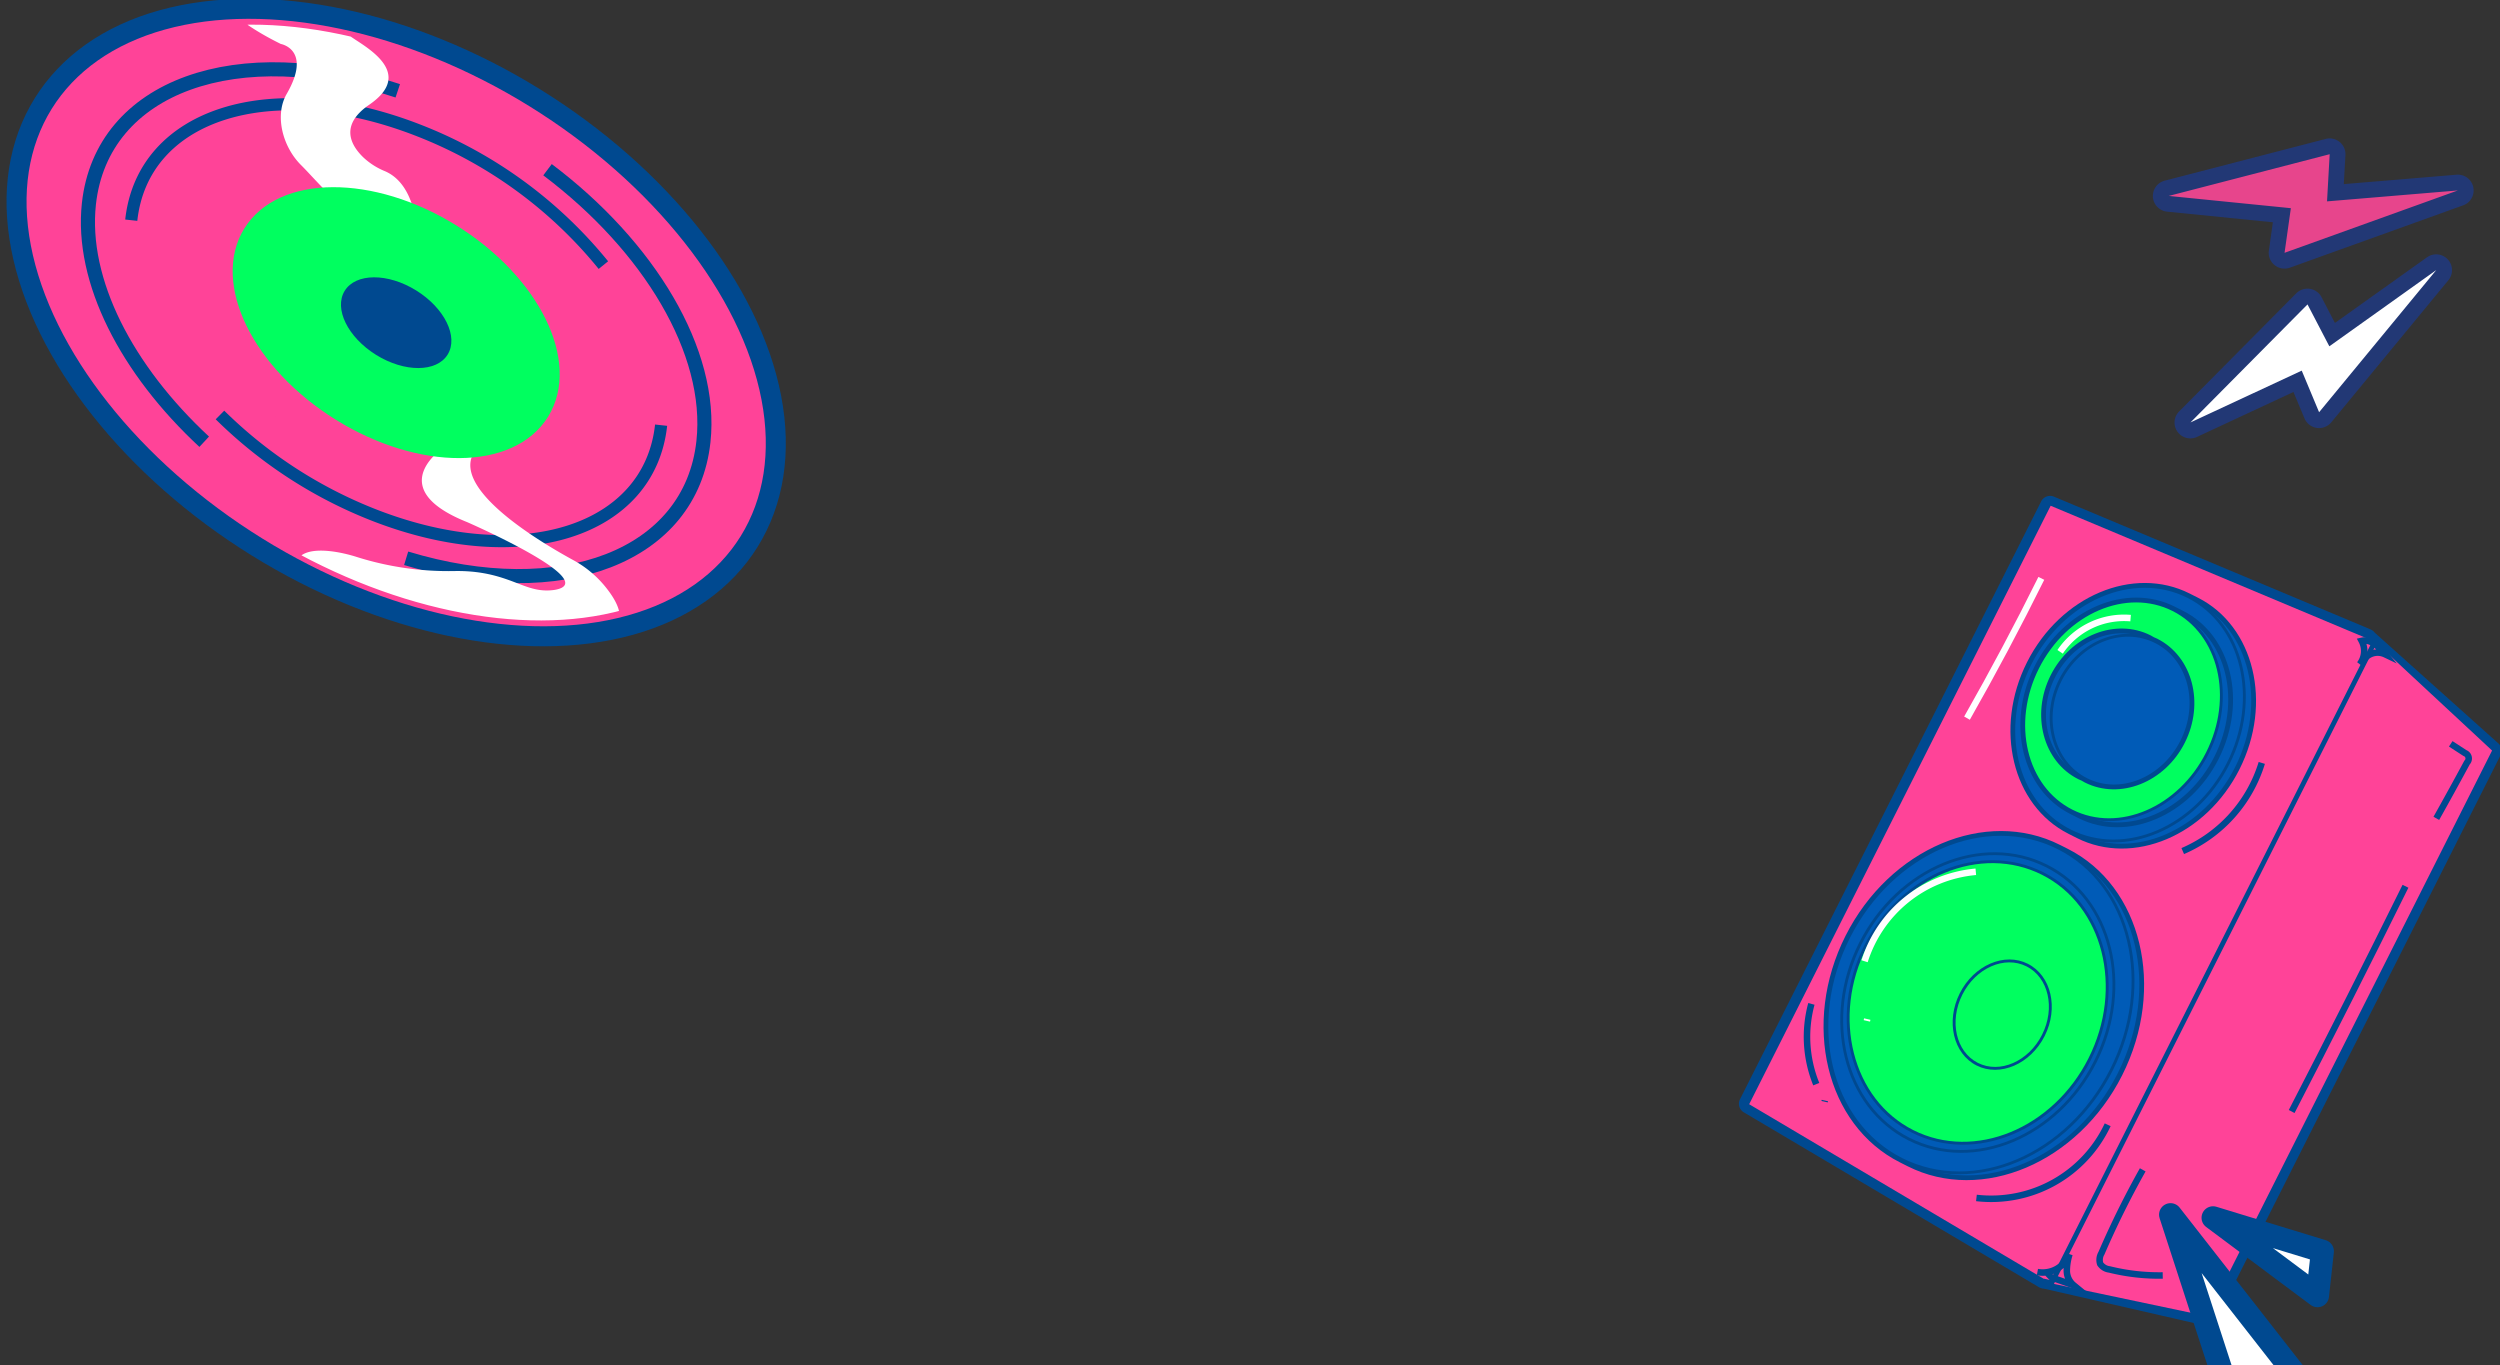 <svg xmlns="http://www.w3.org/2000/svg" xmlns:xlink="http://www.w3.org/1999/xlink" width="304" height="166" viewBox="0 0 304 166">
  <rect x="0" y="0" width="304" height="166" fill="#333333" stroke="none"/>
  <defs>
    <clipPath id="clip-path">
      <rect id="Rectangle_176" data-name="Rectangle 176" width="355" height="185"/>
    </clipPath>
    <clipPath id="clip-path-2">
      <ellipse id="Ellipse_14" data-name="Ellipse 14" cx="30.3" cy="48.344" rx="30.3" ry="48.344" transform="translate(0 51.493) rotate(-58.201)" fill="none"/>
    </clipPath>
    <clipPath id="clip-test">
      <rect width="304" height="166"/>
    </clipPath>
  </defs>
  <g id="test" clip-path="url(#clip-test)">
    <g id="bg-cd-trumpet" transform="translate(-10 -13)" clip-path="url(#clip-path)">
      <g id="Group_3432" data-name="Group 3432" transform="translate(-22.385 -487.773)">
        <g id="Group_3386" data-name="Group 3386" transform="translate(137.058 -159.045)">
          <path id="Path_2" data-name="Path 2" d="M1167.1,684.91l288.492-173.271Z" transform="translate(-1215.813 146.396)" fill="#004990"/>
          <g id="Group_3084" data-name="Group 3084" transform="translate(159.763 690.741)">
            <g id="Group_3083" data-name="Group 3083">
              <path id="Path_92" data-name="Path 92" d="M1215.63,559.232a.962.962,0,0,1-1.385-.451l-1.726-4.134L1199.9,560.53a.961.961,0,0,1-1.088-1.547l14.235-14.359a.917.917,0,0,1,.183-.145.96.96,0,0,1,1.35.377l2.144,4.115,12.1-8.627c.02-.015.041-.027.06-.04a.961.961,0,0,1,1.24,1.433l-14.245,17.284A.983.983,0,0,1,1215.63,559.232Z" transform="translate(-1197.567 -539.202)" fill="#fff"/>
              <path id="Path_93" data-name="Path 93" d="M1213.43,545l2.654,5.094,13-9.268-14.245,17.285-2.112-5.058-13.53,6.3L1213.43,545m15.652-4.174h0m-16.652,2.532a1.9,1.9,0,0,0-.368.291l-14.235,14.358a1.922,1.922,0,0,0,2.177,3.1l11.716-5.46,1.341,3.21a1.923,1.923,0,0,0,3.257.482l14.214-17.248a1.922,1.922,0,0,0-2.4-2.93l-.047.028-.062.039-.075.051-11.183,7.974-1.632-3.135a1.922,1.922,0,0,0-2.7-.756Zm1.993,3.287Z" transform="translate(-1197.272 -538.906)" fill="#223875"/>
            </g>
          </g>
          <g id="Group_3086" data-name="Group 3086" transform="translate(157.119 676.648)">
            <g id="Group_3085" data-name="Group 3085">
              <path id="Path_94" data-name="Path 94" d="M1231.69,527.928a.984.984,0,0,1-.174.083l-21.075,7.584a.96.96,0,0,1-1.276-1.039l.627-4.436-13.857-1.39a.961.961,0,0,1-.4-1.778.943.943,0,0,1,.258-.109l19.572-5.074a.961.961,0,0,1,1.2.984l-.259,4.632,14.808-1.237a.961.961,0,0,1,.579,1.779Z" transform="translate(-1194.111 -520.778)" fill="#e7458c"/>
              <path id="Path_95" data-name="Path 95" d="M1195.74,527.478l19.572-5.074-.321,5.735,15.909-1.329-21.075,7.584.767-5.427-14.852-1.49m-1-1.643a1.922,1.922,0,0,0,.805,3.556l12.861,1.29-.487,3.445a1.922,1.922,0,0,0,2.554,2.078l21.075-7.584a1.971,1.971,0,0,0,.346-.165,1.922,1.922,0,0,0-1.157-3.558l-13.706,1.145.2-3.529a1.922,1.922,0,0,0-2.4-1.967l-19.572,5.074a1.912,1.912,0,0,0-.515.217Z" transform="translate(-1193.816 -520.482)" fill="#223875"/>
            </g>
          </g>
          <g id="Group_3430" data-name="Group 3430">
            <g id="Group_3420" data-name="Group 3420" transform="translate(-480.761 362.063)">
              <g id="Group_3418" data-name="Group 3418" transform="translate(587.541 358.056)">
                <g id="Group_3388" data-name="Group 3388">
                  <path id="Path_4616" data-name="Path 4616" d="M624.788,454.248,589.05,433.071a.606.606,0,0,1-.259-.787L625.45,359.51a.607.607,0,0,1,.785-.261L664.5,375.29a.659.659,0,0,1,.123.048l.036.019.044.02a.665.665,0,0,1,.263.237L680.027,389.1a.6.6,0,0,1,.154.709L645.53,458.593a.6.6,0,0,1-.676.3L625.223,454.4a.647.647,0,0,1-.3-.067C624.914,454.321,624.809,454.261,624.788,454.248Z" transform="translate(-588.107 -358.599)" fill="#ff4398"/>
                  <g id="Group_3387" data-name="Group 3387">
                    <path id="Path_4617" data-name="Path 4617" d="M663.871,375.359l-.011.023,15.189,13.6L644.4,457.766l-19.76-4.525-.01.02-.063-.037h-.02v-.006l-35.76-21.189,36.66-72.775,38.337,16.073v-.006l.015.013.069.029m.529-1.05-.086-.04-.026-.01c-.033-.016-.068-.03-.1-.043l-38.3-16.055a1.215,1.215,0,0,0-1.572.521l-36.66,72.775a1.215,1.215,0,0,0,.519,1.574l35.661,21.13a1.362,1.362,0,0,0,.182.111l.032.015.047.025a1.35,1.35,0,0,0,.549.143l19.528,4.471a1.2,1.2,0,0,0,1.352-.592l34.65-68.786a1.191,1.191,0,0,0-.306-1.419l-15-13.433a1.332,1.332,0,0,0-.466-.387Z" transform="translate(-587.541 -358.056)" fill="#004990"/>
                  </g>
                </g>
                <g id="Group_3390" data-name="Group 3390" transform="translate(37.724 17.332)">
                  <path id="Path_4618" data-name="Path 4618" d="M660.263,470.156a.294.294,0,0,1-.13-.4l39.243-77.9a.294.294,0,0,1,.395-.13.307.307,0,0,1,.068.047l14.032,13.043a.3.3,0,0,1,.062.348l-34.651,68.786a.293.293,0,0,1-.323.155l-18.624-3.927a.287.287,0,0,1-.072-.027Z" transform="translate(-659.808 -391.403)" fill="#ff4398"/>
                  <g id="Group_3389" data-name="Group 3389">
                    <path id="Path_4619" data-name="Path 4619" d="M699.371,391.724,713.4,404.767l-34.65,68.786-18.624-3.927,39.243-77.9m.265-.525a.588.588,0,0,0-.789.261l-39.243,77.9a.588.588,0,0,0,.261.79.6.6,0,0,0,.143.05l18.624,3.926a.587.587,0,0,0,.647-.311l34.651-68.786a.589.589,0,0,0-.125-.7l-14.032-13.043a.6.6,0,0,0-.136-.094Z" transform="translate(-659.54 -391.136)" fill="#004990"/>
                  </g>
                </g>
                <g id="Group_3406" data-name="Group 3406" transform="translate(30.167 8.643)">
                  <g id="Group_3392" data-name="Group 3392" transform="translate(2.849 1.946)">
                    <path id="Path_4620" data-name="Path 4620" d="M658.02,408.776c-6.7-3.375-8.908-12.557-4.922-20.469s12.678-11.6,19.378-8.229l1.01.509c6.7,3.375,8.908,12.557,4.922,20.47s-12.679,11.6-19.378,8.228Z" transform="translate(-650.82 -378.534)" fill="#005bb7"/>
                    <g id="Group_3391" data-name="Group 3391">
                      <path id="Path_4621" data-name="Path 4621" d="M673.087,380.583c6.566,3.307,8.711,12.3,4.792,20.074s-12.418,11.4-18.983,8.1l-1.01-.509c-6.565-3.307-8.71-12.3-4.791-20.074s12.418-11.4,18.983-8.1l1.01.509m.265-.525-1.01-.509c-6.844-3.448-15.714.3-19.773,8.359s-1.792,17.416,5.052,20.864l1.01.509c6.844,3.448,15.715-.3,19.773-8.358s1.792-17.417-5.052-20.864Z" transform="translate(-650.554 -378.268)" fill="#004990"/>
                    </g>
                  </g>
                  <g id="Group_3395" data-name="Group 3395" transform="translate(3.083 2.181)">
                    <g id="Group_3394" data-name="Group 3394">
                      <path id="Path_4622" data-name="Path 4622" d="M658.179,408.778c-6.642-3.346-8.826-12.457-4.87-20.311s12.578-11.522,19.22-8.177,8.826,12.457,4.869,20.311S664.821,412.123,658.179,408.778Z" transform="translate(-651.161 -378.876)" fill="#005bb7"/>
                      <g id="Group_3393" data-name="Group 3393">
                        <path id="Path_4623" data-name="Path 4623" d="M672.291,380.288c6.565,3.307,8.71,12.3,4.792,20.074s-12.418,11.4-18.984,8.1-8.71-12.3-4.791-20.074,12.418-11.4,18.984-8.1m.158-.315c-6.728-3.389-15.456.313-19.457,8.254s-1.781,17.159,4.948,20.548,15.457-.313,19.457-8.254,1.78-17.159-4.948-20.548Z" transform="translate(-651.002 -378.716)" fill="#004990"/>
                      </g>
                    </g>
                  </g>
                  <g id="Group_3397" data-name="Group 3397" transform="translate(4.055 3.728)">
                    <path id="Path_4624" data-name="Path 4624" d="M659.331,407.987c-5.746-2.895-7.632-10.788-4.2-17.594s10.893-9.989,16.639-7.094l1.01.509c5.747,2.895,7.632,10.787,4.2,17.594s-10.893,9.989-16.64,7.1Z" transform="translate(-653.123 -381.935)" fill="#005bb7"/>
                    <g id="Group_3396" data-name="Group 3396">
                      <path id="Path_4625" data-name="Path 4625" d="M672.378,383.8c5.61,2.826,7.434,10.527,4.073,17.2s-10.634,9.79-16.245,6.964l-1.01-.509c-5.61-2.827-7.434-10.527-4.073-17.2s10.634-9.79,16.245-6.964l1.01.509m.265-.525-1.01-.509c-5.891-2.967-13.532.273-17.034,7.225s-1.558,15.021,4.333,17.989l1.01.509c5.891,2.968,13.532-.274,17.035-7.225S678.535,386.243,672.643,383.275Z" transform="translate(-652.856 -381.669)" fill="#004990"/>
                    </g>
                  </g>
                  <g id="Group_3400" data-name="Group 3400">
                    <g id="Group_3399" data-name="Group 3399">
                      <ellipse id="Ellipse_9" data-name="Ellipse 9" cx="13.704" cy="11.551" rx="13.704" ry="11.551" transform="translate(0 24.478) rotate(-63.256)" fill="#00ff5f"/>
                      <g id="Group_3398" data-name="Group 3398" transform="translate(4.29 3.963)">
                        <path id="Path_4626" data-name="Path 4626" d="M671.581,383.508c5.611,2.826,7.434,10.527,4.073,17.2s-10.634,9.79-16.244,6.964-7.434-10.527-4.073-17.2,10.634-9.79,16.244-6.964m.159-.315c-5.775-2.909-13.275.286-16.718,7.121s-1.547,14.763,4.229,17.673,13.275-.285,16.719-7.12,1.546-14.764-4.229-17.673Z" transform="translate(-653.304 -382.117)" fill="#004990"/>
                      </g>
                    </g>
                  </g>
                  <g id="Group_3402" data-name="Group 3402" transform="translate(6.584 7.488)">
                    <path id="Path_4627" data-name="Path 4627" d="M663.4,407.57c-.1-.052-.2-.11-.3-.168l-.111-.067-.086-.032c-.1-.043-.209-.086-.312-.138-4.129-2.08-5.572-7.576-3.217-12.251s7.63-6.787,11.76-4.707c.1.051.2.108.293.166l.114.069.091.035c.1.043.206.085.307.137,4.129,2.08,5.573,7.576,3.218,12.251S667.526,409.65,663.4,407.57Z" transform="translate(-657.95 -389.112)" fill="#005bb7"/>
                    <g id="Group_3401" data-name="Group 3401">
                      <path id="Path_4628" data-name="Path 4628" d="M671.541,390.608c3.991,2.01,5.373,7.318,3.087,11.856s-7.373,6.587-11.364,4.577c-.136-.069-.261-.15-.391-.226-.139-.059-.279-.111-.414-.18-3.991-2.01-5.373-7.319-3.087-11.856s7.374-6.587,11.364-4.577c.136.069.261.15.391.226.138.059.278.111.414.18m.265-.526c-.116-.058-.225-.1-.332-.147l-.082-.034-.076-.046c-.1-.059-.2-.12-.315-.179-4.274-2.153-9.726.017-12.154,4.837s-.926,10.493,3.347,12.646c.115.058.225.1.331.147l.082.034.076.046c.1.059.2.121.315.179,4.274,2.153,9.727-.017,12.155-4.837s.926-10.493-3.348-12.646Z" transform="translate(-657.684 -388.845)" fill="#004990"/>
                    </g>
                  </g>
                  <g id="Group_3405" data-name="Group 3405" transform="translate(7.625 8.129)">
                    <g id="Group_3404" data-name="Group 3404">
                      <path id="Path_4629" data-name="Path 4629" d="M664.289,407.94c-4.071-2.051-5.491-7.476-3.165-12.093s7.53-6.7,11.6-4.655,5.491,7.476,3.165,12.093S668.36,409.991,664.289,407.94Z" transform="translate(-659.829 -390.228)" fill="#005bb7"/>
                      <g id="Group_3403" data-name="Group 3403">
                        <path id="Path_4630" data-name="Path 4630" d="M672.486,391.19c3.99,2.01,5.373,7.319,3.087,11.856s-7.373,6.587-11.364,4.577-5.373-7.318-3.087-11.856,7.374-6.587,11.364-4.576m.159-.315c-4.158-2.094-9.469.029-11.839,4.733s-.915,10.236,3.243,12.33,9.469-.028,11.839-4.733S676.8,392.971,672.645,390.876Z" transform="translate(-659.669 -390.068)" fill="#004990"/>
                      </g>
                    </g>
                  </g>
                </g>
                <g id="Group_3416" data-name="Group 3416" transform="translate(3.788 34.752)">
                  <g id="Group_3408" data-name="Group 3408" transform="translate(6.503 6.001)">
                    <path id="Path_4631" data-name="Path 4631" d="M616.877,476.134c-8.872-4.469-11.787-16.647-6.5-27.148s16.81-15.407,25.682-10.937l.939.473c8.872,4.469,11.786,16.647,6.5,27.148s-16.81,15.407-25.682,10.937Z" transform="translate(-607.448 -436.103)" fill="#005bb7"/>
                    <g id="Group_3407" data-name="Group 3407">
                      <path id="Path_4632" data-name="Path 4632" d="M636.6,438.518c8.741,4.4,11.592,16.381,6.367,26.753s-16.546,15.211-25.287,10.807l-.939-.473c-8.741-4.4-11.591-16.381-6.366-26.753s16.546-15.211,25.287-10.807l.939.473m.265-.525-.939-.473c-9.017-4.542-20.715.423-26.077,11.068s-2.389,23,6.627,27.542l.939.473c9.017,4.542,20.715-.423,26.077-11.068S645.882,442.535,636.866,437.993Z" transform="translate(-607.182 -435.836)" fill="#004990"/>
                    </g>
                  </g>
                  <g id="Group_3411" data-name="Group 3411">
                    <g id="Group_3410" data-name="Group 3410">
                      <ellipse id="Ellipse_10" data-name="Ellipse 10" cx="21.205" cy="17.898" rx="21.205" ry="17.898" transform="translate(0 37.875) rotate(-63.256)" fill="#005bb7"/>
                      <g id="Group_3409" data-name="Group 3409" transform="translate(6.737 6.235)">
                        <path id="Path_4633" data-name="Path 4633" d="M635.877,438.258c8.741,4.4,11.591,16.381,6.367,26.753s-16.546,15.211-25.287,10.807-11.591-16.381-6.367-26.753,16.546-15.211,25.287-10.807m.159-.315c-8.9-4.484-20.458.434-25.761,10.964S607.9,471.65,616.8,476.133s20.457-.434,25.761-10.964,2.378-22.743-6.523-27.226Z" transform="translate(-607.63 -436.284)" fill="#004990"/>
                      </g>
                    </g>
                  </g>
                  <g id="Group_3414" data-name="Group 3414" transform="translate(8.538 8.582)">
                    <g id="Group_3413" data-name="Group 3413">
                      <path id="Path_4634" data-name="Path 4634" d="M619.585,475.808c-7.875-3.967-10.529-14.645-5.916-23.8s14.773-13.381,22.649-9.414,10.529,14.645,5.916,23.8S627.461,479.775,619.585,475.808Z" transform="translate(-611.227 -440.924)" fill="#005bb7"/>
                      <g id="Group_3412" data-name="Group 3412">
                        <path id="Path_4635" data-name="Path 4635" d="M636.079,442.588c7.8,3.93,10.414,14.481,5.838,23.567s-14.611,13.265-22.412,9.336-10.415-14.481-5.838-23.567,14.611-13.265,22.412-9.336m.159-.315c-7.962-4.011-18.229.247-22.886,9.492s-1.968,20.029,5.995,24.04,18.229-.247,22.885-9.492S644.2,446.284,636.238,442.273Z" transform="translate(-611.067 -440.764)" fill="#004990"/>
                      </g>
                    </g>
                  </g>
                  <g id="Group_3415" data-name="Group 3415" transform="translate(3.713 4.299)">
                    <ellipse id="Ellipse_11" data-name="Ellipse 11" cx="17.56" cy="15.262" rx="17.56" ry="15.262" transform="translate(0 31.365) rotate(-63.264)" fill="#00ff5f"/>
                    <path id="Path_4636" data-name="Path 4636" d="M636.3,444.385c7.43,3.743,9.965,13.751,5.653,22.312s-13.865,12.48-21.294,8.738-9.965-13.752-5.653-22.312,13.865-12.48,21.294-8.738m.159-.315c-7.6-3.83-17.368.16-21.767,8.895s-1.794,18.956,5.809,22.786,17.368-.16,21.767-8.895S644.062,447.9,636.459,444.07Z" transform="translate(-606.948 -437.362)" fill="#004990"/>
                  </g>
                  <path id="Path_4637" data-name="Path 4637" d="M646.13,466.486c2.676,1.348,3.521,5.068,1.889,8.309s-5.125,4.776-7.8,3.428-3.521-5.068-1.889-8.309,5.125-4.775,7.8-3.428m.159-.315c-2.845-1.434-6.557.174-8.275,3.584s-.8,7.349,2.045,8.783,6.557-.175,8.275-3.584.8-7.349-2.045-8.782Z" transform="translate(-614.945 -444.027)" fill="#004990"/>
                </g>
                <path id="Path_4638" data-name="Path 4638" d="M732.056,394.026a2.1,2.1,0,0,1,2.652-.727c-.73-.9-1.722-1.9-2.85-1.635a2.635,2.635,0,0,1-.239,2.835" transform="translate(-656.13 -374.035)" fill="none" stroke="#004990" stroke-miterlimit="10" stroke-width="0.792"/>
                <path id="Path_4639" data-name="Path 4639" d="M656.816,536.222a3.506,3.506,0,0,0,3.9-2.17,6.787,6.787,0,0,0-.324,2,2.288,2.288,0,0,0,.838,1.777l-2.683-.944.146.15" transform="translate(-620.519 -441.84)" fill="none" stroke="#004990" stroke-miterlimit="10" stroke-width="0.792"/>
                <path id="Path_4640" data-name="Path 4640" d="M751.148,415.6l1.729,1.122a.7.7,0,0,1,.25,1.155q-1.838,3.408-3.733,6.784" transform="translate(-664.591 -385.449)" fill="none" stroke="#004990" stroke-miterlimit="10" stroke-width="0.792"/>
                <path id="Path_4641" data-name="Path 4641" d="M745.55,440.409" transform="translate(-662.762 -397.261)" fill="none" stroke="#004990" stroke-miterlimit="10" stroke-width="0.792"/>
                <path id="Path_4642" data-name="Path 4642" d="M729.662,448.657q-6.8,13.758-13.84,27.39" transform="translate(-648.609 -401.187)" fill="none" stroke="#004990" stroke-miterlimit="10" stroke-width="0.792"/>
                <path id="Path_4643" data-name="Path 4643" d="M676.478,514.465a108.546,108.546,0,0,0-5.016,10.13,1.619,1.619,0,0,0-.16,1.3,1.581,1.581,0,0,0,1.128.682,25.176,25.176,0,0,0,6.479.735" transform="translate(-627.375 -432.515)" fill="none" stroke="#004990" stroke-miterlimit="10" stroke-width="0.792"/>
                <path id="Path_4644" data-name="Path 4644" d="M603.875,475.951a15.278,15.278,0,0,0,.594,9.762" transform="translate(-595.063 -414.18)" fill="none" stroke="#004990" stroke-miterlimit="10" stroke-width="0.792"/>
                <path id="Path_4645" data-name="Path 4645" d="M607.458,498.384l-.032.14" transform="translate(-597.007 -424.86)" fill="none" stroke="#004990" stroke-miterlimit="10" stroke-width="0.792"/>
                <path id="Path_4646" data-name="Path 4646" d="M690.545,430.748a17.127,17.127,0,0,0,9.611-10.721" transform="translate(-636.576 -387.558)" fill="none" stroke="#004990" stroke-miterlimit="10" stroke-width="0.792"/>
                <path id="Path_4647" data-name="Path 4647" d="M662.086,390.482a9.383,9.383,0,0,1,8.57-4.1" transform="translate(-623.028 -371.52)" fill="none" stroke="#fff" stroke-miterlimit="10" stroke-width="0.792"/>
                <path id="Path_4648" data-name="Path 4648" d="M657.862,402.537" transform="translate(-621.017 -379.231)" fill="none" stroke="#fff" stroke-miterlimit="10" stroke-width="0.792"/>
                <path id="Path_4649" data-name="Path 4649" d="M616.705,456.177A15.637,15.637,0,0,1,630.23,445.3" transform="translate(-601.424 -399.591)" fill="none" stroke="#fff" stroke-miterlimit="10" stroke-width="0.792"/>
                <path id="Path_4650" data-name="Path 4650" d="M640.109,444.474" transform="translate(-612.566 -399.196)" fill="none" stroke="#fff" stroke-miterlimit="10" stroke-width="0.792"/>
                <path id="Path_4651" data-name="Path 4651" d="M617.279,479.478l-.051.22" transform="translate(-601.673 -415.859)" fill="none" stroke="#fff" stroke-miterlimit="10" stroke-width="0.792"/>
                <g id="Group_3417" data-name="Group 3417" transform="translate(25.341 10.027)">
                  <path id="Path_4652" data-name="Path 4652" d="M649.511,377.193q-4.275,8.626-9.039,17" transform="translate(-638.08 -377.193)" fill="none" stroke="#fff" stroke-miterlimit="10" stroke-width="0.792"/>
                  <path id="Path_4653" data-name="Path 4653" d="M635.906,420.572" transform="translate(-635.906 -397.844)" fill="none" stroke="#fff" stroke-miterlimit="10" stroke-width="0.792"/>
                </g>
                <path id="Path_4654" data-name="Path 4654" d="M683.386,443.052h0" transform="translate(-633.153 -398.519)" fill="none" stroke="#004990" stroke-miterlimit="10" stroke-width="0.792"/>
                <path id="Path_4655" data-name="Path 4655" d="M642.662,512.9a15.643,15.643,0,0,0,15.961-8.9" transform="translate(-613.781 -427.531)" fill="none" stroke="#004990" stroke-miterlimit="10" stroke-width="0.792"/>
              </g>
              <g id="Group_3419" data-name="Group 3419" transform="translate(640.029 445.457)">
                <path id="Path_4657" data-name="Path 4657" d="M707.245,549.855l-12.23-2.532-7.3-22.455Z" transform="translate(-687.719 -524.868)" fill="#fff" stroke="#004990" stroke-linecap="round" stroke-linejoin="round" stroke-width="2.796"/>
                <path id="Path_4658" data-name="Path 4658" d="M710.281,535.07l.594-5.415-13.3-4.067Z" transform="translate(-692.411 -525.21)" fill="#fff" stroke="#004990" stroke-linecap="round" stroke-linejoin="round" stroke-width="2.796"/>
              </g>
            </g>
            <g id="Group_3425" data-name="Group 3425" transform="translate(-468.836 426.943)">
              <ellipse id="Ellipse_12" data-name="Ellipse 12" cx="30.895" cy="49.294" rx="30.895" ry="49.294" transform="translate(354.163 272.38) rotate(-58.201)" fill="#ff4398" stroke="#004990" stroke-miterlimit="10" stroke-width="4.867"/>
              <ellipse id="Ellipse_13" data-name="Ellipse 13" cx="30.895" cy="49.294" rx="30.895" ry="49.294" transform="translate(354.163 272.38) rotate(-58.201)" fill="#ff4398"/>
              <path id="Path_4662" data-name="Path 4662" d="M400.282,298.281c-9.407-8.735-15.041-19.543-14.02-28.933,1.561-14.35,18.1-20.2,37.558-13.741" transform="translate(-11.288 -11.69)" fill="#ff4398" stroke="#004990" stroke-miterlimit="10" stroke-width="1.715"/>
              <path id="Path_4663" data-name="Path 4663" d="M463.141,271.862c12.312,9.267,20.15,22.126,18.96,33.062-1.523,14-17.306,19.912-36.15,14.189" transform="translate(-32.4 -18.35)" fill="#ff4398" stroke="#004990" stroke-miterlimit="10" stroke-width="1.715"/>
              <path id="Path_4664" data-name="Path 4664" d="M394.289,273.658c1.409-12.953,16.973-17.873,34.763-10.989A54.288,54.288,0,0,1,451.7,279.12" transform="translate(-14.164 -14.007)" fill="#ff4398" stroke="#004990" stroke-miterlimit="10" stroke-width="1.478"/>
              <path id="Path_4665" data-name="Path 4665" d="M464.6,319.2c-1.409,12.953-16.973,17.873-34.763,10.989a55.347,55.347,0,0,1-18.878-12.228" transform="translate(-20.047 -34.624)" fill="#ff4398" stroke="#004990" stroke-miterlimit="10" stroke-width="1.478"/>
              <g id="Group_3423" data-name="Group 3423" transform="translate(355.284 220.882)">
                <g id="Group_3422" data-name="Group 3422" clip-path="url(#clip-path-2)">
                  <path id="Path_4666" data-name="Path 4666" d="M408.754,227.579s-4,5.642,8.615,11.853c0,0,3.829.672.718,6.062-1.5,2.593-.525,6.417,1.751,8.677,1.665,1.654,4.087,4.654,6.448,5.866,0,0,1.814,1.582.309,11.155s12.538,12.873,12.538,12.873,3.268.012-1.728,4.266c0,0-8,5.007,2.633,9.252,0,0,16.562,7.218,10.633,8.232a6.311,6.311,0,0,1-2.464-.111c-2.236-.509-4.6-2.254-9.661-2.18a37,37,0,0,1-11.914-1.7c-4.068-1.3-10.9-1.892-5.5,5.884l2.787,5.44,28.181,14.04-1.911-3.159s-15.651-13.47-4.66-12.33c0,0,18.307,2.831,11.555-5.942A13.052,13.052,0,0,0,453,302.234c-4.783-2.6-18.264-10.689-9.929-14.979,0,0-5.652-15.332-9.238-19.206,0,0,1.662-10.788-3.806-13.148a8.516,8.516,0,0,1-2.637-1.689c-1.526-1.48-2.885-3.918.723-6.387,5.772-3.951-.7-7.152-2.276-8.318s-5.463-5.3-1.986-6.005l1.625-3-14.588-6.2Z" transform="translate(-374.341 -222.093)" fill="#fff"/>
                </g>
              </g>
              <ellipse id="Ellipse_15" data-name="Ellipse 15" cx="13.138" cy="20.962" rx="13.138" ry="20.962" transform="translate(387.6 272.228) rotate(-58.201)" fill="#00ff5f" stroke="#00ff5f" stroke-miterlimit="10" stroke-width="1.53"/>
              <ellipse id="Ellipse_16" data-name="Ellipse 16" cx="4.614" cy="7.362" rx="4.614" ry="7.362" transform="translate(403.65 272.156) rotate(-58.201)" fill="#004990"/>
            </g>
          </g>
        </g>
      </g>
    </g>
  </g>
</svg>
